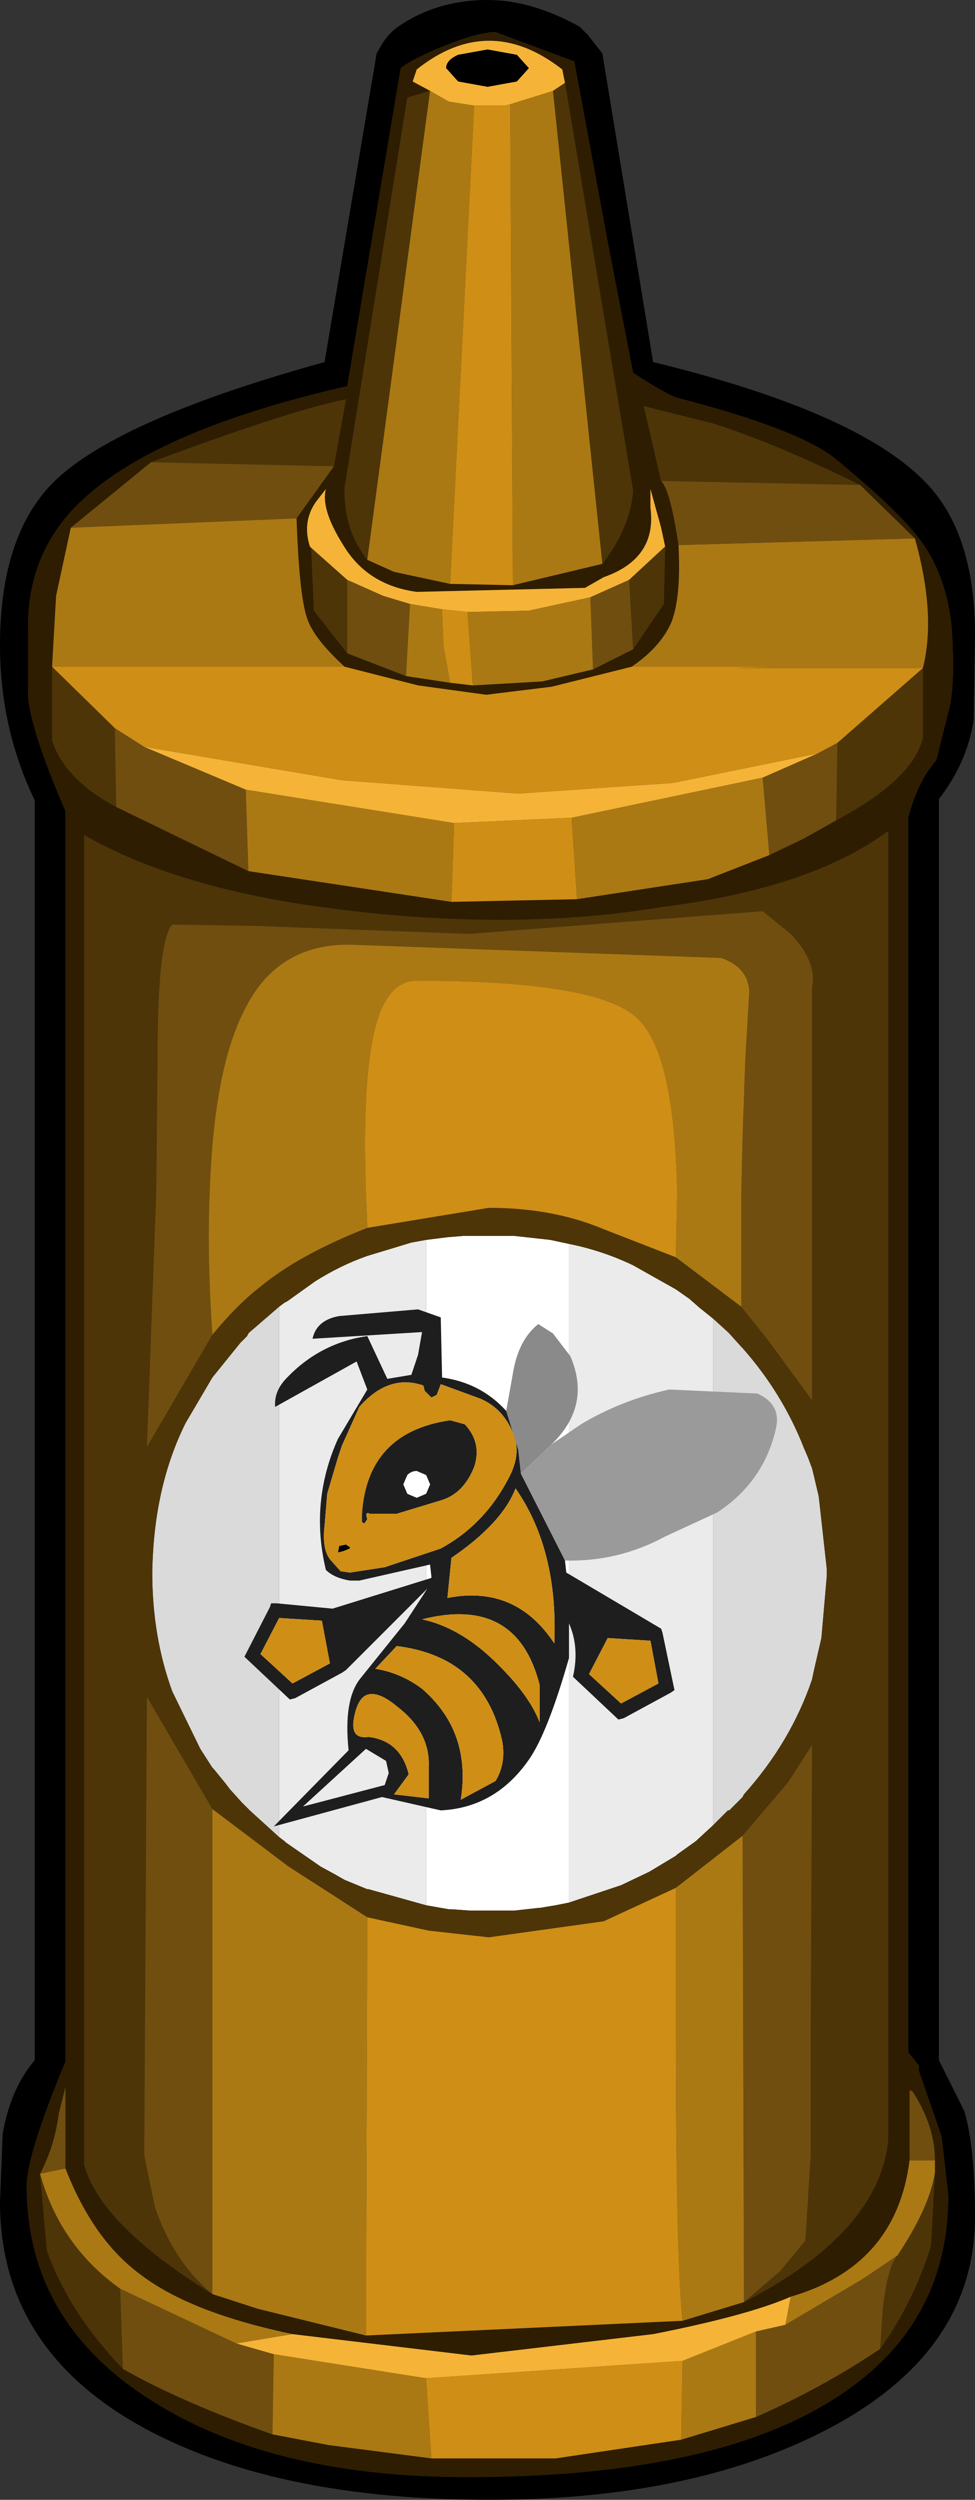 <?xml version="1.0" encoding="UTF-8" standalone="no"?>
<svg xmlns:ffdec="https://www.free-decompiler.com/flash" xmlns:xlink="http://www.w3.org/1999/xlink" ffdec:objectType="shape" height="93.55px" width="36.5px" xmlns="http://www.w3.org/2000/svg">
  <rect width="100%" height="100%" fill="#333333" stroke="none"/>
  <g transform="matrix(1.0, 0.0, 0.0, 1.0, 0.0, 0.0)">
    <path d="M1.3 44.65 L1.3 29.95 Q0.0 27.25 0.0 24.15 0.0 19.95 2.1 17.95 4.55 15.65 12.15 13.55 L14.1 2.0 14.3 1.65 Q14.55 1.25 14.9 1.0 16.35 0.0 18.25 0.0 19.9 0.0 21.7 1.0 L22.0 1.3 22.55 2.0 24.45 13.55 Q32.05 15.4 34.6 18.0 36.5 19.9 36.5 23.75 L36.45 26.95 Q36.2 28.55 35.15 29.9 L35.15 44.65 34.0 44.65 35.15 44.65 35.15 75.8 35.15 77.1 35.25 77.3 36.1 79.0 Q36.5 80.35 36.5 82.95 36.5 88.1 30.8 91.0 25.8 93.55 18.3 93.55 10.55 93.55 5.65 91.0 0.0 88.05 0.0 82.4 L0.1 79.85 Q0.4 78.15 1.3 77.1 L1.3 75.8 1.3 44.65 2.45 44.65 1.3 44.65 M34.0 44.65 L34.0 30.6 Q34.35 29.25 35.05 28.45 L35.5 26.65 Q35.75 25.85 35.65 23.85 35.55 21.8 34.55 20.35 33.75 19.2 31.25 17.15 29.85 16.05 25.4 14.9 25.0 14.8 23.7 13.95 L22.75 9.05 21.5 2.3 18.55 1.2 Q17.9 1.2 16.55 1.75 15.45 2.2 15.0 2.55 L13.0 14.45 Q6.0 16.05 3.15 18.65 1.05 20.55 1.05 23.45 L1.05 25.8 Q1.0 27.0 2.45 30.35 L2.45 44.65 2.45 75.8 1.3 75.8 2.45 75.8 2.45 77.15 Q1.0 80.65 1.0 81.8 1.0 86.9 5.7 89.85 10.2 92.7 17.5 92.7 26.5 92.7 31.1 89.85 35.5 87.15 35.5 82.15 L35.25 79.95 34.4 77.5 34.4 77.3 34.0 76.8 34.0 75.8 35.15 75.8 34.0 75.8 34.0 44.65 M19.35 2.05 L19.8 2.55 19.35 3.05 18.25 3.25 17.15 3.05 16.7 2.55 Q16.7 2.25 17.15 2.05 L18.25 1.85 19.35 2.05" fill="#000000" fill-rule="evenodd" stroke="none"/>
    <path d="M34.05 78.25 L34.05 78.2 34.15 78.25 34.05 78.25" fill="#7e2616" fill-rule="evenodd" stroke="none"/>
    <path d="M10.45 48.9 L10.65 48.75 10.75 48.7 11.8 47.95 Q12.75 47.35 13.75 47.0 L15.4 46.5 15.95 46.4 15.95 71.3 13.8 70.7 13.75 70.7 12.9 70.35 12.55 70.15 12.0 69.85 11.35 69.4 10.7 68.95 10.65 68.9 10.45 68.75 10.45 48.9 M21.3 46.55 Q22.55 46.8 23.7 47.35 L24.5 47.8 25.3 48.25 25.8 48.6 26.2 48.95 26.7 49.35 26.7 68.3 26.05 68.9 25.35 69.4 25.3 69.45 24.3 70.05 23.25 70.55 21.3 71.2 21.3 46.55" fill="#ebebeb" fill-rule="evenodd" stroke="none"/>
    <path d="M26.7 49.35 L27.25 49.85 27.3 49.9 27.75 50.4 27.8 50.45 Q29.3 52.15 30.1 54.2 L30.25 54.55 30.4 54.95 30.45 55.15 30.65 56.0 30.95 58.7 30.95 58.85 30.95 59.0 30.75 61.3 30.45 62.6 30.4 62.85 Q29.6 65.2 27.85 67.15 L27.8 67.25 27.35 67.7 27.3 67.75 27.25 67.75 26.7 68.3 26.7 49.35 M10.45 68.75 L9.35 67.75 9.1 67.5 9.05 67.45 8.6 66.95 8.45 66.75 8.0 66.2 7.95 66.15 7.5 65.45 6.45 63.3 Q5.7 61.25 5.7 58.85 5.75 55.65 6.95 53.25 L7.95 51.55 9.0 50.25 9.25 50.0 9.3 49.9 9.35 49.85 10.45 48.9 10.45 68.75" fill="#dadada" fill-rule="evenodd" stroke="none"/>
    <path d="M15.95 46.4 L16.75 46.3 17.35 46.25 19.25 46.25 20.15 46.35 20.6 46.4 21.3 46.55 21.3 71.2 20.8 71.3 20.2 71.4 20.15 71.4 19.25 71.5 17.6 71.5 16.9 71.45 16.8 71.45 15.95 71.3 15.95 46.4" fill="#ffffff" fill-rule="evenodd" stroke="none"/>
    <path d="M21.15 3.1 L21.05 2.6 Q18.3 0.45 15.6 2.6 L15.45 3.05 16.1 3.4 15.25 3.65 12.9 18.25 Q12.85 19.8 13.75 20.95 L14.75 21.4 16.85 21.85 19.2 21.9 22.55 21.1 Q23.6 19.75 23.7 18.35 L21.15 3.1 M2.45 44.65 L2.45 30.35 Q1.0 27.0 1.05 25.8 L1.05 23.45 Q1.05 20.55 3.15 18.65 6.0 16.05 13.0 14.45 L15.0 2.55 Q15.45 2.2 16.55 1.75 17.9 1.2 18.55 1.2 L21.5 2.3 22.75 9.05 23.7 13.95 Q25.0 14.8 25.4 14.9 29.85 16.05 31.25 17.15 33.75 19.2 34.55 20.35 35.55 21.8 35.65 23.85 35.75 25.85 35.5 26.65 L35.05 28.45 Q34.35 29.25 34.0 30.6 L34.0 44.65 34.0 75.8 34.0 76.8 34.4 77.3 34.4 77.5 35.25 79.95 35.5 82.15 Q35.5 87.15 31.1 89.85 26.5 92.7 17.5 92.7 10.2 92.7 5.7 89.85 1.0 86.9 1.0 81.8 1.0 80.65 2.45 77.15 L2.45 75.8 2.45 44.65 M32.2 18.15 Q29.05 16.6 26.7 15.85 L24.1 15.2 24.75 18.0 Q25.1 18.35 25.4 20.4 25.5 22.3 25.15 23.25 24.75 24.2 23.65 24.95 L20.65 25.7 18.2 26.0 15.65 25.65 12.9 24.95 Q11.75 23.9 11.5 23.15 11.2 22.3 11.1 19.4 L12.5 17.45 12.95 14.95 12.9 14.95 Q10.75 15.4 5.65 17.3 L2.65 19.75 2.1 22.3 1.95 24.95 1.95 27.7 Q2.4 29.15 4.35 30.2 L9.3 32.6 16.9 33.75 21.6 33.65 26.5 32.9 28.8 32.0 30.05 31.4 Q30.6 31.1 31.3 30.7 34.2 29.15 34.55 27.6 L34.55 25.0 Q35.05 23.0 34.25 20.15 L32.2 18.15 M23.7 24.3 L24.85 22.6 24.9 20.45 24.75 19.75 24.35 18.3 24.35 19.0 Q24.6 20.9 22.6 21.6 L21.9 22.0 15.6 22.15 Q13.75 21.9 12.85 20.4 12.0 19.05 12.2 18.3 L11.85 18.75 Q11.3 19.5 11.6 20.45 L11.65 20.5 11.75 22.85 13.0 24.45 15.2 25.3 16.85 25.55 17.7 25.65 20.3 25.5 22.2 25.05 23.7 24.3 M27.85 86.15 Q32.9 83.55 33.25 80.1 L33.25 31.1 Q30.35 33.25 24.75 33.95 19.0 34.9 12.05 33.95 6.55 33.2 3.15 31.25 L3.15 81.0 Q3.75 83.25 7.95 85.85 L9.65 86.4 13.7 87.4 25.55 86.85 27.85 86.15 M2.45 81.15 L2.45 78.1 2.2 79.1 Q2.05 80.3 1.5 81.35 L1.75 84.2 Q2.55 86.5 4.6 88.65 6.8 89.9 10.2 91.1 L12.3 91.5 16.15 92.0 20.8 92.0 25.5 91.3 28.3 90.45 Q30.8 89.35 32.95 87.9 34.2 86.15 34.85 84.05 L35.0 81.3 35.0 81.15 35.0 80.9 35.0 80.85 Q35.0 79.55 34.15 78.25 L34.05 78.2 34.05 78.25 34.05 80.85 Q33.55 84.8 29.6 85.95 28.0 86.65 24.45 87.35 L17.65 88.15 10.95 87.35 Q7.15 86.55 5.3 85.15 3.5 83.85 2.45 81.15" fill="#2e1d01" fill-rule="evenodd" stroke="none"/>
    <path d="M20.7 3.4 L21.15 3.1 23.7 18.35 Q23.6 19.75 22.55 21.1 L20.7 3.4 M13.75 20.95 Q12.85 19.8 12.9 18.25 L15.25 3.65 16.1 3.4 13.75 20.95 M24.75 18.0 L24.1 15.2 26.7 15.85 Q29.05 16.6 32.2 18.15 L24.75 18.0 M34.55 25.0 L34.55 27.6 Q34.2 29.15 31.3 30.7 L31.35 27.8 34.55 25.0 M4.35 30.2 Q2.4 29.15 1.95 27.7 L1.95 24.95 4.3 27.25 4.35 30.2 M5.65 17.3 Q10.75 15.4 12.9 14.95 L12.95 14.95 12.5 17.45 5.65 17.3 M23.7 24.3 L23.55 21.7 24.9 20.45 24.85 22.6 23.7 24.3 M13.0 21.7 L13.0 24.45 11.75 22.85 11.65 20.5 13.0 21.7 M27.75 48.9 L28.75 50.15 30.4 52.4 30.4 36.95 Q30.6 36.0 29.6 34.95 L28.55 34.1 17.55 34.95 9.55 34.65 6.45 34.6 Q5.9 35.2 5.9 39.5 L5.85 44.65 5.5 54.15 7.95 49.95 Q8.9 48.8 9.75 48.15 11.2 46.95 13.75 45.95 L18.3 45.2 Q20.7 45.2 22.6 46.0 L25.3 47.05 27.75 48.9 M15.95 46.4 L15.4 46.5 13.75 47.0 Q12.75 47.35 11.8 47.95 L10.75 48.7 10.65 48.75 10.45 48.9 9.35 49.85 9.3 49.9 9.25 50.0 9.0 50.25 7.95 51.55 6.95 53.25 Q5.75 55.65 5.7 58.85 5.7 61.25 6.45 63.3 L7.5 65.45 7.95 66.15 8.0 66.2 8.45 66.75 8.6 66.95 9.05 67.45 9.1 67.5 9.35 67.75 10.45 68.75 10.65 68.9 10.7 68.95 11.35 69.4 12.0 69.85 12.55 70.15 12.9 70.35 13.75 70.7 13.8 70.7 15.95 71.3 16.8 71.45 16.9 71.45 17.6 71.5 19.25 71.5 20.15 71.4 20.2 71.4 20.8 71.3 21.3 71.2 23.25 70.55 24.3 70.05 25.3 69.45 25.35 69.4 26.05 68.9 26.7 68.3 27.25 67.75 27.3 67.75 27.35 67.7 27.8 67.25 27.85 67.15 Q29.6 65.2 30.4 62.85 L30.45 62.6 30.75 61.3 30.95 59.0 30.95 58.85 30.95 58.7 30.65 56.0 30.45 55.15 30.4 54.95 30.25 54.55 30.1 54.2 Q29.3 52.15 27.8 50.45 L27.75 50.4 27.3 49.9 27.25 49.85 26.7 49.35 26.2 48.95 25.8 48.6 25.3 48.25 24.5 47.8 23.7 47.35 Q22.55 46.8 21.3 46.55 L20.6 46.4 20.15 46.35 19.25 46.25 17.35 46.25 16.75 46.3 15.95 46.4 M7.95 85.85 Q3.75 83.25 3.15 81.0 L3.15 31.25 Q6.55 33.2 12.05 33.95 19.0 34.9 24.75 33.95 30.35 33.25 33.25 31.1 L33.25 80.1 Q32.9 83.55 27.85 86.15 L29.2 85.0 30.15 83.85 30.35 80.65 30.35 75.8 30.4 65.3 29.5 66.7 27.8 68.7 25.3 70.65 22.6 71.9 18.3 72.5 16.05 72.25 13.75 71.75 10.8 69.85 7.95 67.7 5.5 63.5 5.4 80.65 5.8 82.6 Q6.5 84.65 7.95 85.85 M35.0 81.3 L34.85 84.05 Q34.2 86.15 32.95 87.9 L33.05 86.35 Q33.25 84.75 33.6 84.4 34.8 82.6 35.0 81.3 M4.6 88.65 Q2.55 86.5 1.75 84.2 L1.5 81.35 Q2.25 84.05 4.5 85.65 L4.6 88.65" fill="#4d3507" fill-rule="evenodd" stroke="none"/>
    <path d="M32.2 18.15 L34.25 20.15 25.4 20.4 Q25.1 18.35 24.75 18.0 L32.2 18.15 M31.3 30.7 Q30.6 31.1 30.05 31.4 L28.8 32.0 28.55 29.1 30.6 28.2 31.35 27.8 31.3 30.7 M9.3 32.6 L4.35 30.2 4.3 27.25 5.4 27.95 9.2 29.55 9.3 32.6 M2.65 19.75 L5.65 17.3 12.5 17.45 11.1 19.4 2.65 19.75 M23.55 21.7 L23.7 24.3 22.2 25.05 22.1 22.35 23.55 21.7 M13.0 24.45 L13.0 21.7 14.35 22.3 15.35 22.6 15.2 25.3 13.0 24.45 M7.95 49.95 L5.5 54.15 5.85 44.65 5.9 39.5 Q5.9 35.2 6.45 34.6 L9.55 34.65 17.55 34.95 28.55 34.1 29.6 34.95 Q30.6 36.0 30.4 36.95 L30.4 52.4 28.75 50.15 27.75 48.9 27.75 44.65 27.8 42.5 27.9 39.65 28.05 37.1 Q28.0 36.2 27.0 35.85 L13.05 35.35 Q10.4 35.35 9.2 37.7 8.0 39.95 7.85 44.65 7.75 47.0 7.95 49.95 M7.95 85.85 Q6.5 84.65 5.8 82.6 L5.4 80.65 5.5 63.5 7.95 67.7 7.95 85.85 M27.8 68.7 L29.5 66.7 30.4 65.3 30.35 75.8 30.35 80.65 30.15 83.85 29.2 85.0 27.85 86.15 27.8 68.7 M1.5 81.35 Q2.05 80.3 2.2 79.1 L2.45 78.1 2.45 81.15 1.5 81.35 M34.05 80.85 L34.05 78.25 34.15 78.25 Q35.0 79.55 35.0 80.85 L34.05 80.85 M32.95 87.9 Q30.8 89.35 28.3 90.45 L28.3 87.25 29.4 87.0 32.35 85.25 33.6 84.4 Q33.25 84.75 33.05 86.35 L32.95 87.9 M10.2 91.1 Q6.8 89.9 4.6 88.65 L4.5 85.65 8.85 87.7 10.25 88.1 10.2 91.1" fill="#704e0f" fill-rule="evenodd" stroke="none"/>
    <path d="M16.1 3.4 L16.8 3.8 17.75 3.95 16.85 21.85 14.75 21.4 13.75 20.95 16.1 3.4 M19.1 3.9 L20.7 3.4 22.55 21.1 19.2 21.9 19.1 3.9 M34.25 20.15 Q35.05 23.0 34.55 25.0 L27.6 25.0 29.0 24.95 23.65 24.95 Q24.75 24.2 25.15 23.25 25.5 22.3 25.4 20.4 L34.25 20.15 M28.8 32.0 L26.5 32.9 21.6 33.65 21.4 30.6 28.55 29.1 28.8 32.0 M16.9 33.75 L9.3 32.6 9.2 29.55 17.0 30.8 16.9 33.75 M1.95 24.95 L2.1 22.3 2.65 19.75 11.1 19.4 Q11.2 22.3 11.5 23.15 11.75 23.9 12.9 24.95 L1.95 24.95 M22.1 22.35 L22.2 25.05 20.3 25.5 17.7 25.65 17.5 22.9 19.8 22.85 22.1 22.35 M15.2 25.3 L15.35 22.6 16.55 22.8 16.6 24.15 16.85 25.55 15.2 25.3 M27.75 48.9 L25.3 47.05 25.35 44.65 Q25.25 39.45 23.9 38.15 22.5 36.7 15.6 36.7 14.5 36.7 14.05 38.45 13.55 40.35 13.7 44.65 L13.75 45.95 Q11.2 46.95 9.75 48.15 8.9 48.8 7.95 49.95 7.75 47.0 7.85 44.65 8.0 39.95 9.2 37.7 10.4 35.35 13.05 35.35 L27.0 35.85 Q28.0 36.2 28.05 37.1 L27.9 39.65 27.8 42.5 27.75 44.65 27.75 48.9 M27.85 86.15 L25.55 86.85 Q25.3 84.45 25.3 75.8 L25.3 70.65 27.8 68.7 27.85 86.15 M13.7 87.4 L9.65 86.4 7.95 85.85 7.95 67.7 10.8 69.85 13.75 71.75 13.7 87.4 M1.5 81.35 L2.45 81.15 Q3.5 83.85 5.3 85.15 7.15 86.55 10.95 87.35 L8.85 87.7 4.5 85.65 Q2.25 84.05 1.5 81.35 M29.6 85.95 Q33.55 84.8 34.05 80.85 L35.0 80.85 35.0 80.9 35.0 81.15 35.0 81.3 Q34.8 82.6 33.6 84.4 L32.35 85.25 29.4 87.0 29.6 85.95 M28.3 90.45 L25.5 91.3 25.55 88.35 28.3 87.25 28.3 90.45 M16.15 92.0 L12.3 91.5 10.2 91.1 10.25 88.1 15.95 89.0 16.15 92.0" fill="#ab7913" fill-rule="evenodd" stroke="none"/>
    <path d="M17.75 3.95 L18.9 3.95 19.1 3.9 19.2 21.9 16.85 21.85 17.75 3.95 M21.6 33.65 L16.9 33.75 17.0 30.8 21.4 30.6 21.6 33.65 M12.9 24.95 L15.65 25.65 18.2 26.0 20.65 25.7 23.65 24.95 29.0 24.95 27.6 25.0 34.55 25.0 31.35 27.8 30.6 28.2 25.2 29.3 19.4 29.7 12.8 29.2 5.4 27.95 4.3 27.25 1.95 24.95 12.9 24.95 M16.85 25.55 L16.6 24.15 16.55 22.8 17.5 22.9 17.7 25.65 16.85 25.55 M25.3 47.05 L22.6 46.0 Q20.7 45.2 18.3 45.2 L13.75 45.95 13.7 44.65 Q13.55 40.35 14.05 38.45 14.5 36.7 15.6 36.7 22.5 36.7 23.9 38.15 25.25 39.45 25.35 44.65 L25.3 47.05 M25.55 86.85 L13.7 87.4 13.75 71.75 16.05 72.25 18.3 72.5 22.6 71.9 25.3 70.65 25.3 75.8 Q25.3 84.45 25.55 86.85 M25.5 91.3 L20.8 92.0 16.15 92.0 15.95 89.0 25.55 88.35 25.5 91.3" fill="#cf8e15" fill-rule="evenodd" stroke="none"/>
    <path d="M16.1 3.4 L15.45 3.05 15.6 2.6 Q18.3 0.45 21.05 2.6 L21.15 3.1 20.7 3.4 19.1 3.9 18.9 3.95 17.75 3.95 16.8 3.8 16.1 3.4 M24.9 20.45 L23.55 21.7 22.1 22.35 19.8 22.85 17.5 22.9 16.55 22.8 15.35 22.6 14.35 22.3 13.0 21.7 11.65 20.5 11.6 20.45 Q11.3 19.5 11.85 18.75 L12.2 18.3 Q12.0 19.05 12.85 20.4 13.75 21.9 15.6 22.15 L21.9 22.0 22.6 21.6 Q24.6 20.9 24.35 19.0 L24.35 18.3 24.75 19.75 24.9 20.45 M19.35 2.05 L18.25 1.85 17.15 2.05 Q16.7 2.25 16.7 2.55 L17.15 3.05 18.25 3.25 19.35 3.05 19.8 2.55 19.35 2.05 M5.4 27.95 L12.8 29.2 19.4 29.7 25.2 29.3 30.6 28.2 28.55 29.1 21.4 30.6 17.0 30.8 9.2 29.55 5.4 27.95 M10.95 87.35 L17.65 88.15 24.45 87.35 Q28.0 86.65 29.6 85.95 L29.4 87.0 28.3 87.25 25.55 88.35 15.95 89.0 10.25 88.1 8.85 87.7 10.95 87.35" fill="#f5b438" fill-rule="evenodd" stroke="none"/>
    <path d="M20.65 54.05 L21.75 53.3 Q23.25 52.4 25.05 52.0 L28.35 52.15 Q29.25 52.55 29.05 53.45 28.6 55.45 26.85 56.6 L24.9 57.5 Q23.15 58.45 21.15 58.4 L19.5 55.15 20.65 54.05" fill="#9a9a9a" fill-rule="evenodd" stroke="none"/>
    <path d="M18.95 52.8 L19.2 51.4 Q19.4 50.15 20.15 49.55 L20.7 49.9 21.35 50.75 Q22.15 52.6 20.65 54.05 L19.5 55.15 19.4 54.25 18.95 52.8" fill="#8a8a8a" fill-rule="evenodd" stroke="none"/>
    <path d="M13.1 57.9 L13.1 57.95 12.85 58.05 12.65 58.1 12.7 57.85 12.95 57.8 13.1 57.9" fill="#000000" fill-rule="evenodd" stroke="none"/>
    <path d="M21.15 58.4 L21.2 58.85 24.75 60.95 24.8 61.1 25.25 63.25 25.1 63.35 23.35 64.3 23.15 64.35 21.45 62.75 Q21.7 61.65 21.3 60.75 L21.3 62.05 Q20.5 64.85 19.8 65.85 18.55 67.65 16.5 67.75 L14.3 67.25 10.25 68.35 13.05 65.5 Q12.85 63.6 13.5 62.8 L15.15 60.75 16.0 59.45 12.95 62.5 12.8 62.6 11.05 63.55 10.85 63.6 9.15 62.0 10.1 60.15 10.15 60.0 10.35 60.0 12.45 60.2 16.15 59.05 16.15 59.0 16.1 58.55 13.45 59.15 13.1 59.15 Q12.5 59.05 12.2 58.75 11.85 57.3 12.05 55.9 12.2 54.85 12.65 53.85 L13.75 52.0 13.35 50.95 10.3 52.65 Q10.25 52.05 10.75 51.55 12.0 50.25 13.75 50.0 L14.5 51.6 15.4 51.45 15.65 50.7 15.8 49.85 11.7 50.1 Q11.85 49.4 12.7 49.25 L15.65 49.0 16.5 49.3 16.55 51.55 Q18.0 51.75 18.95 52.8 L19.4 54.25 19.5 55.15 21.15 58.4 M24.35 61.4 L22.75 61.3 22.05 62.65 23.25 63.75 24.65 63.0 24.35 61.4 M15.85 51.85 Q14.55 51.4 13.45 52.65 L12.8 54.1 12.65 54.55 12.25 55.9 12.15 57.1 Q12.05 57.95 12.35 58.35 L12.75 58.8 13.1 58.85 14.4 58.65 16.5 57.95 Q18.15 57.05 19.05 55.3 19.5 54.45 19.25 53.75 18.9 52.75 18.0 52.35 L16.5 51.8 16.35 52.2 16.15 52.3 15.95 52.1 15.9 52.05 15.85 51.85 M15.25 55.2 L15.1 55.55 15.25 55.9 15.6 56.05 15.95 55.9 16.1 55.55 15.95 55.2 15.6 55.05 Q15.4 55.05 15.25 55.2 M17.4 53.3 Q18.05 54.0 17.75 54.9 17.35 55.9 16.5 56.15 L14.85 56.65 13.85 56.65 Q13.65 56.55 13.75 56.85 L13.65 57.0 13.6 57.0 13.55 56.95 13.55 56.65 Q13.75 53.6 16.85 53.15 L17.4 53.3 M18.55 66.65 Q18.95 66.0 18.8 65.15 18.1 62.0 14.85 61.6 L14.05 62.45 Q15.0 62.6 15.8 63.2 17.65 64.8 17.25 67.35 L18.55 66.65 M19.3 55.7 Q18.8 57.0 16.9 58.3 L16.75 59.8 Q19.3 59.3 20.75 61.5 20.9 58.0 19.3 55.7 M12.05 60.65 L10.45 60.55 9.75 61.9 10.95 63.0 12.35 62.25 12.05 60.65 M16.05 66.1 Q16.1 64.8 14.85 63.85 14.25 63.35 13.85 63.4 13.4 63.45 13.25 64.3 13.1 65.1 13.8 65.0 15.0 65.15 15.3 66.4 L14.75 67.15 16.05 67.3 16.05 66.1 M18.5 62.15 Q19.8 63.4 20.2 64.45 L20.2 63.05 Q19.35 59.7 15.8 60.6 17.2 60.9 18.5 62.15 M14.55 66.35 L14.45 65.9 13.7 65.45 11.35 67.6 14.4 66.8 14.55 66.35" fill="#1e1e1e" fill-rule="evenodd" stroke="none"/>
    <path d="M15.25 55.2 Q15.4 55.05 15.6 55.05 L15.95 55.2 16.1 55.55 15.95 55.9 15.6 56.05 15.25 55.9 15.1 55.55 15.25 55.2" fill="#ffffff" fill-rule="evenodd" stroke="none"/>
    <path d="M14.55 66.35 L14.4 66.8 11.35 67.6 13.7 65.45 14.45 65.9 14.55 66.35" fill="#ebebeb" fill-rule="evenodd" stroke="none"/>
    <path d="M24.35 61.4 L24.65 63.0 23.25 63.75 22.05 62.65 22.75 61.3 24.35 61.4 M15.85 51.85 L15.9 52.05 15.95 52.1 16.15 52.3 16.35 52.2 16.5 51.8 18.0 52.35 Q18.9 52.75 19.25 53.75 19.5 54.45 19.05 55.3 18.15 57.05 16.5 57.95 L14.4 58.65 13.1 58.85 12.75 58.8 12.35 58.35 Q12.05 57.95 12.15 57.1 L12.25 55.9 12.65 54.55 12.8 54.1 13.45 52.65 Q14.55 51.4 15.85 51.85 M17.4 53.3 L16.85 53.15 Q13.75 53.6 13.55 56.65 L13.55 56.95 13.6 57.0 13.65 57.0 13.75 56.85 Q13.65 56.55 13.85 56.65 L14.85 56.65 16.5 56.15 Q17.35 55.9 17.75 54.9 18.05 54.0 17.4 53.3 M13.1 57.9 L12.95 57.8 12.7 57.85 12.65 58.1 12.85 58.05 13.1 57.95 13.1 57.9 M12.05 60.65 L12.35 62.25 10.95 63.0 9.75 61.9 10.45 60.55 12.05 60.65 M19.3 55.7 Q20.9 58.0 20.75 61.5 19.3 59.3 16.75 59.8 L16.9 58.3 Q18.8 57.0 19.3 55.7 M18.55 66.65 L17.25 67.35 Q17.65 64.8 15.8 63.2 15.0 62.6 14.05 62.45 L14.85 61.6 Q18.1 62.0 18.8 65.15 18.95 66.0 18.55 66.65 M16.05 66.1 L16.05 67.3 14.75 67.15 15.3 66.4 Q15.0 65.15 13.8 65.0 13.1 65.1 13.25 64.3 13.4 63.45 13.85 63.4 14.25 63.35 14.85 63.85 16.1 64.8 16.05 66.1 M18.5 62.15 Q17.2 60.9 15.8 60.6 19.35 59.7 20.2 63.05 L20.2 64.45 Q19.8 63.4 18.5 62.15" fill="#cf8e15" fill-rule="evenodd" stroke="none"/>
  </g>
</svg>

